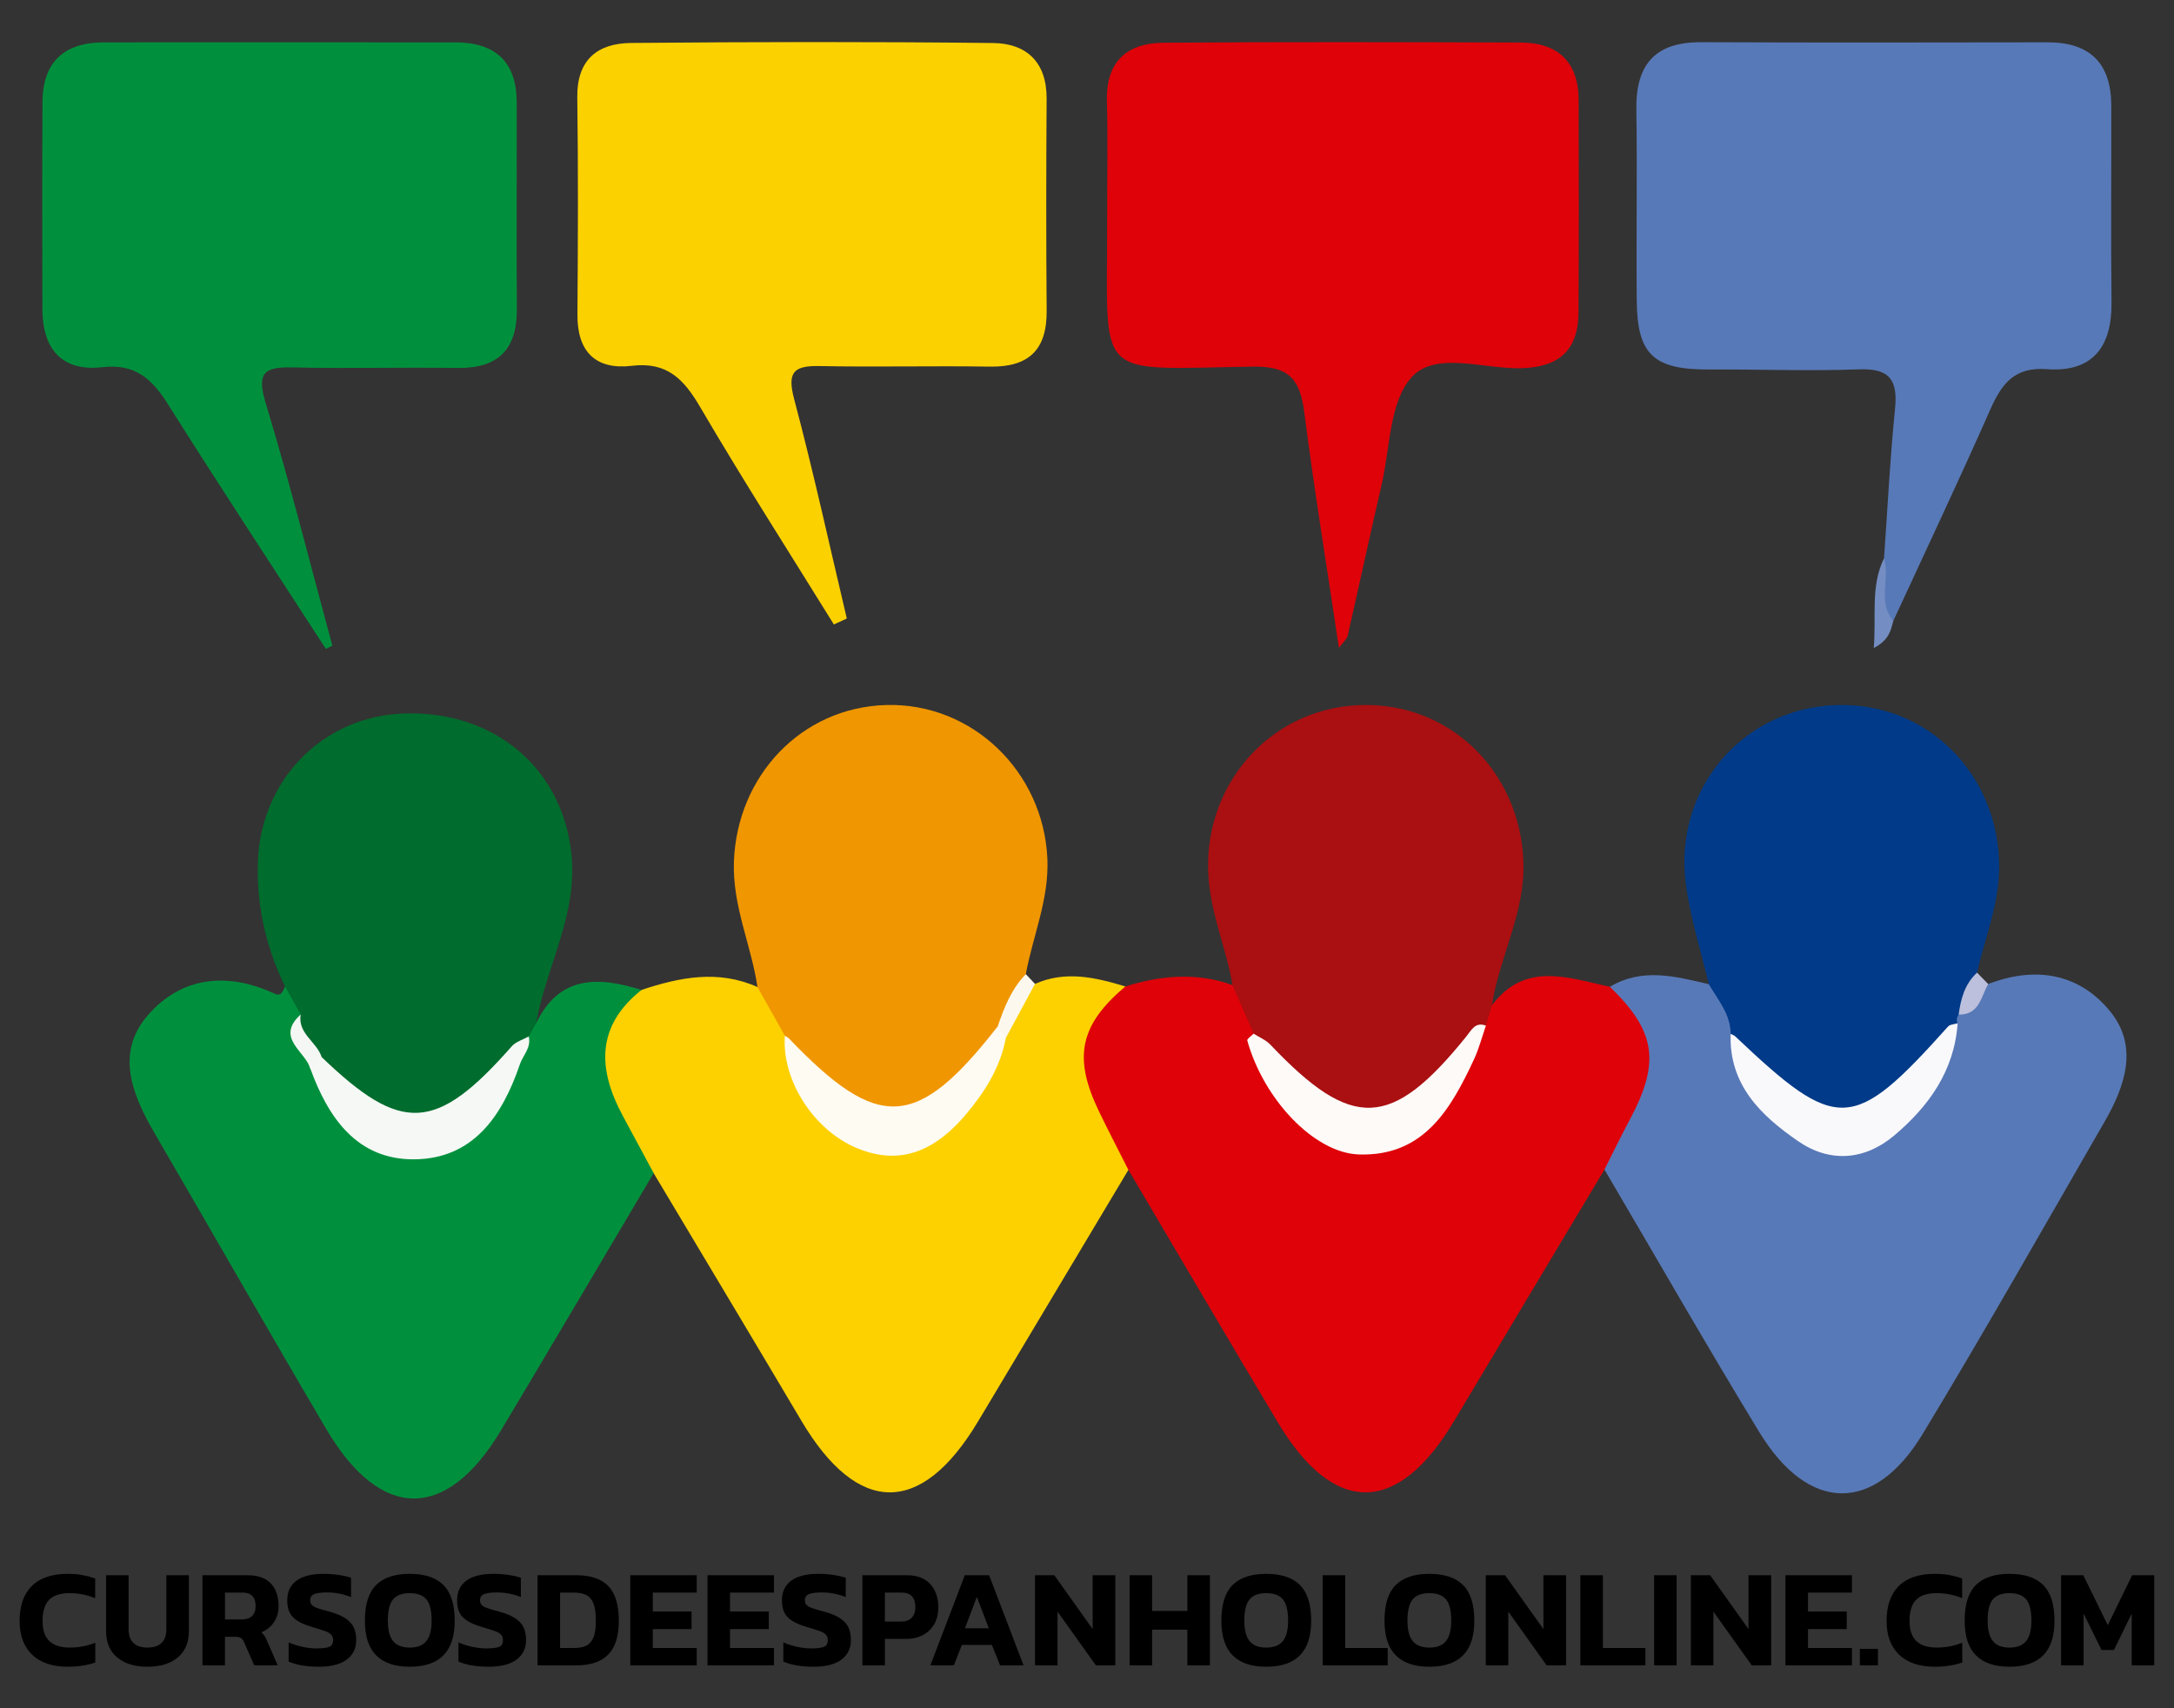 <?xml version="1.0" encoding="utf-8"?>
<!-- Generator: Adobe Illustrator 16.0.0, SVG Export Plug-In . SVG Version: 6.00 Build 0)  -->
<!DOCTYPE svg PUBLIC "-//W3C//DTD SVG 1.1 Basic//EN" "http://www.w3.org/Graphics/SVG/1.1/DTD/svg11-basic.dtd">
<svg version="1.1" baseProfile="basic" xmlns="http://www.w3.org/2000/svg" xmlns:xlink="http://www.w3.org/1999/xlink" x="0px"
	 y="0px" width="210px" height="165px" viewBox="0 0 210 165" xml:space="preserve">
<rect x="0" y="0" width="210" height="165" fill="#333333" stroke="none"/>
<g id="Layer_1">
	<g>
		<g>
			<path display="none" fill="#FEFEFE" d="M4.336,157.145c0.805-1.074,2.051-1.881,3.753-2.055
				c31.052-3.17,62.138-2.87,93.233-1.588c36.313-0.241,72.621-0.027,108.837,2.324c-0.093-50.756-0.102-101.512,0.02-152.269
				c0.009-3.071-0.727-3.548-3.621-3.544C138.892,0.11,71.225,0.116,3.558,0c-3.07-0.006-3.55,0.725-3.544,3.62
				C0.118,56.287,0.125,108.953,0,161.62c-0.004,1.703,0.221,2.609,0.916,3.078C-0.597,161.92,0.534,157.646,4.336,157.145z"/>
			<path fill="#5879B7" d="M181.992,53.915c0.34-4.81,0.576-9.629,1.061-14.424c0.279-2.771-0.509-3.926-3.469-3.816
				c-4.819,0.18-9.649-0.009-14.477,0.015c-5.353,0.024-6.955-1.414-7.004-6.637c-0.058-6.162,0.055-12.326-0.036-18.487
				c-0.064-4.33,1.805-6.509,6.244-6.49c11.158,0.049,22.318,0.029,33.479,0.012c4.126-0.007,6.146,2.051,6.153,6.129
				c0.014,6.329-0.051,12.659,0.022,18.987c0.05,4.301-1.836,6.781-6.244,6.454c-3.154-0.234-4.368,1.416-5.475,3.917
				c-3.025,6.84-6.227,13.603-9.359,20.396C180.349,58.283,181.914,55.988,181.992,53.915z"/>
			<path fill="#00903D" d="M31.474,62.674c-5.094-7.867-10.25-15.694-15.245-23.623c-1.536-2.438-3.157-3.944-6.32-3.586
				c-3.98,0.451-5.809-1.787-5.814-5.648c-0.01-6.655-0.031-13.311,0.01-19.966c0.024-3.887,2.119-5.757,5.948-5.759
				c11.314-0.005,22.628-0.009,33.941,0.003c3.822,0.004,5.912,1.851,5.919,5.771c0.013,6.655-0.035,13.311,0.015,19.965
				c0.029,3.956-1.83,5.771-5.787,5.711c-5.323-0.081-10.65,0.07-15.971-0.055c-2.802-0.065-3.349,0.664-2.498,3.474
				c2.347,7.742,4.315,15.599,6.433,23.41C31.896,62.472,31.685,62.572,31.474,62.674z"/>
			<path fill="#DF0209" d="M129.336,62.573c-1.18-7.897-2.389-15.29-3.344-22.715c-0.4-3.111-1.367-4.499-4.921-4.446
				c-15.646,0.231-14.089,1.561-14.126-14.18c-0.008-3.833,0.075-7.667-0.021-11.497c-0.094-3.827,1.974-5.578,5.48-5.606
				c11.496-0.09,22.994-0.059,34.49-0.019c3.608,0.014,5.584,1.879,5.596,5.562c0.021,6.831,0.032,13.663-0.012,20.494
				c-0.024,3.67-1.868,5.328-5.629,5.402c-3.586,0.07-8.198-1.673-10.493,0.869c-2.155,2.387-2.072,6.823-2.896,10.376
				c-1.127,4.861-2.174,9.741-3.282,14.607C130.116,61.703,129.816,61.932,129.336,62.573z"/>
			<path fill="#FCD100" d="M80.549,60.318c-4.324-6.987-8.762-13.907-12.913-20.995c-1.578-2.695-3.188-4.397-6.602-3.989
				c-3.461,0.413-5.281-1.328-5.256-4.942c0.048-6.99,0.085-13.982-0.014-20.972c-0.052-3.664,1.965-5.241,5.206-5.271
				c11.65-0.105,23.302-0.125,34.952,0.006c3.242,0.036,5.202,1.853,5.178,5.396c-0.046,6.823-0.052,13.648,0.003,20.473
				c0.031,3.769-1.73,5.449-5.488,5.388c-5.491-0.089-10.986,0.056-16.477-0.054c-2.529-0.051-3.102,0.646-2.423,3.203
				c1.862,7.016,3.41,14.115,5.083,21.181C81.382,59.935,80.966,60.126,80.549,60.318z"/>
			<path fill="#DF0209" d="M144.117,97.101c3.221-4.279,7.366-2.65,11.393-1.784c4.427,2.054,6.045,5.998,4.183,10.917
				c-0.979,2.583-2.188,5.155-4.707,6.732c-4.838,8.09-9.689,16.172-14.513,24.271c-5.446,9.149-11.604,9.228-17.046,0.14
				c-4.849-8.103-9.62-16.249-14.427-24.376c-4.162-3.048-5.284-7.371-5.114-12.229c0.11-3.134,1.943-4.773,4.817-5.49
				c3.437-1.071,6.883-1.389,10.35-0.134c2.188,0.735,2.578,2.598,2.857,4.534c0.045,0.323,0.028,0.674,0.146,0.975
				c1.788,4.593,3.96,9.26,9.59,9.424c5.401,0.156,7.734-4.306,9.813-8.545c0.362-0.739,0.535-1.561,0.87-2.318
				C142.731,98.35,143.211,97.542,144.117,97.101z"/>
			<path fill="#5879B7" d="M154.984,112.966c0.817-1.616,1.608-3.25,2.463-4.849c2.948-5.528,2.505-8.508-1.939-12.802
				c3.14-1.875,6.349-1,9.555-0.254c2.132,0.795,2.563,2.638,2.84,4.582c1.757,6.517,5.753,11.061,10.111,10.487
				c6.06-0.795,8.527-5.499,10.031-10.818c0.127-0.437,0.314-0.849,0.541-1.241c0.989-1.194,2.041-2.324,3.467-3.024
				c4.48-1.723,8.694-1.084,11.729,2.578c2.826,3.411,1.515,7.249-0.486,10.716c-5.815,10.079-11.549,20.21-17.572,30.165
				c-4.686,7.742-11.037,7.621-15.8-0.204C164.826,129.928,159.954,121.416,154.984,112.966z"/>
			<path fill="#FDD100" d="M108.703,95.281c-4.393,3.717-5.066,6.833-2.56,12.038c0.92,1.909,1.902,3.788,2.855,5.681
				c-4.844,8.106-9.684,16.216-14.535,24.318c-5.476,9.145-11.613,9.095-17.06-0.098c-4.731-7.983-9.508-15.94-14.265-23.908
				c-3.574-2.165-4.993-5.768-5.772-9.512c-0.793-3.809,0.463-6.92,4.6-8.182c3.704-1.234,7.421-1.969,11.199-0.283
				c2.324,0.847,2.746,3.015,3.474,4.975c-0.022,2.654,1.32,4.74,2.938,6.642c3.62,4.252,8.65,4.337,12.46,0.263
				c1.951-2.087,2.978-4.732,4.245-7.229c1.096-1.75,1.628-3.925,3.693-4.95C102.925,93.725,105.816,94.406,108.703,95.281z"/>
			<path fill="#00903D" d="M61.969,95.62c-4.399,3.482-4.239,7.647-1.816,12.149c0.995,1.849,1.992,3.694,2.988,5.542
				c-4.914,8.285-9.8,16.587-14.749,24.851c-5.275,8.809-11.627,8.777-16.882-0.139c-5.568-9.449-10.991-18.983-16.515-28.458
				c-2.199-3.771-3.92-7.849-0.681-11.542c3.245-3.699,7.669-4.164,12.224-2.036c0.621,0.29,0.799-0.266,0.989-0.7
				c1.834,0.179,1.897,1.6,2.077,2.942c-0.313,1.848,0.51,3.389,1.358,4.922c0.549,1.017,1.024,2.071,1.711,3.005
				c4.708,6.407,10.79,6.114,15.042-0.682c1.063-1.698,1.562-3.623,2.431-5.397c0.374-0.643,0.866-1.132,1.642-1.241
				C54.044,94.163,57.827,94.323,61.969,95.62z"/>
			<path fill="#AA0F11" d="M121.097,99.843c-0.682-1.564-1.362-3.131-2.045-4.695c-0.578-3.432-2.004-6.642-2.301-10.174
				c-0.745-8.847,5.699-16.476,14.484-16.863c8.683-0.382,15.539,6.276,15.918,15.01c0.219,5.008-2.322,9.262-3.038,13.979
				c-0.193,0.653-0.388,1.309-0.581,1.963c-1.805,1.333-2.078,3.682-3.597,5.263C133.871,110.646,126.181,108.854,121.097,99.843z"
				/>
			<path fill="#003A88" d="M189.199,97.999c-0.191,0.26-0.226,0.538-0.102,0.836c-0.296,0.395-0.636,0.775-0.813,1.229
				c-1.84,4.708-5.212,7.982-10.266,7.841c-5.073-0.144-8.81-3.226-10.845-8.044c-0.007-1.907-1.222-3.282-2.113-4.8
				c-0.758-3.225-1.79-6.41-2.218-9.677c-1.193-9.144,5.436-16.936,14.456-17.279c8.823-0.336,15.819,6.646,15.813,15.648
				c-0.003,3.573-1.363,6.811-2.137,10.193C190.631,95.407,190.395,96.913,189.199,97.999z"/>
			<path fill="#F09600" d="M75.809,100.037c-0.88-1.566-1.76-3.134-2.641-4.7c-0.6-4.065-2.434-7.84-2.274-12.128
				c0.308-8.287,6.523-14.879,14.701-15.111c8.3-0.235,15.198,6.42,15.578,14.834c0.177,3.921-1.397,7.441-2.082,11.16
				c-0.606,2.063-1.449,4.02-2.583,5.853c-4.674,8.277-10.977,10.16-17.295,5.319C77.389,103.866,76.709,101.929,75.809,100.037z"/>
			<path fill="#006C2D" d="M51.787,98.836c-0.239,0.424-0.479,0.85-0.718,1.272c-0.377,0.54-0.768,1.07-1.148,1.606
				c-6.039,8.517-12.299,8.823-19.211,0.939c-0.768-1.479-2.809-2.507-1.664-4.668c-0.507-0.901-1.014-1.803-1.519-2.702
				c-1.83-3.795-2.759-7.772-2.617-12.015c0.267-7.983,6.32-14.136,14.203-14.354c8.735-0.24,15.201,5.342,16.083,13.534
				C55.829,88.343,52.761,93.347,51.787,98.836z"/>
			<path fill="#748EC3" d="M181.992,53.915c0.592,1.975-0.662,4.223,0.896,6.055c-0.242,0.888-0.381,1.838-1.889,2.622
				C181.252,59.456,180.67,56.633,181.992,53.915z"/>
			<path fill="#FDF8ED" d="M96.372,99.143C97,97.31,97.7,95.516,99.091,94.092c0.295,0.314,0.591,0.629,0.887,0.942
				c-0.938,1.735-1.875,3.472-2.813,5.208C96.718,100.006,96.454,99.641,96.372,99.143z"/>
			<path fill="#BCC0DC" d="M189.199,97.999c0.203-1.521,0.59-2.961,1.776-4.051c0.358,0.366,0.718,0.732,1.076,1.099
				C191.351,96.273,191.206,98.036,189.199,97.999z"/>
			<path fill="#FDFAF8" d="M121.097,99.843c0.544,0.351,1.188,0.605,1.619,1.063c7.901,8.323,11.688,8.179,18.923-0.792
				c0.514-0.635,0.855-1.431,1.896-1.05c-0.379,1.088-0.669,2.218-1.152,3.258c-2.243,4.817-4.866,9.384-11.104,9.188
				c-4.346-0.135-9.229-5.354-10.797-11.012C120.439,100.349,120.881,100.064,121.097,99.843z"/>
			<path fill="#F9F9FC" d="M167.175,99.861c0.146,0.078,0.318,0.128,0.436,0.237c9.898,9.374,11.372,9.305,20.562-0.942
				c0.191-0.213,0.612-0.219,0.927-0.321c-0.319,4.605-2.807,8.058-6.162,10.871c-2.83,2.373-6.189,2.624-9.229,0.532
				C170.125,107.774,166.996,104.798,167.175,99.861z"/>
			<path fill="#FEFBF3" d="M96.372,99.143c0.264,0.365,0.528,0.732,0.792,1.1c-0.535,2.874-2.06,5.274-3.889,7.431
				c-2.78,3.278-6.144,5.065-10.547,3.202c-4.166-1.762-7.22-6.552-6.915-10.836c0.132,0.089,0.293,0.155,0.403,0.271
				C84.877,109.349,88.568,109.135,96.372,99.143z"/>
			<path fill="#F5F8F5" d="M31.068,102.098c7.731,7.452,11.063,7.255,18.37-1.039c0.395-0.447,1.081-0.64,1.631-0.949
				c0.271,1.082-0.547,1.801-0.852,2.694c-1.703,5.006-4.522,9.131-10.209,9.175c-5.455,0.042-8.272-3.94-10.005-8.699
				C29.505,102.116,30.11,101.948,31.068,102.098z"/>
			<path fill="#F4F7F3" d="M31.068,102.098c-0.355,0.394-0.71,0.787-1.064,1.182c-0.468-1.736-3.468-3.014-0.958-5.29
				C28.736,99.841,30.603,100.623,31.068,102.098z"/>
		</g>
	</g>
</g>
<g id="Layer_2">
	<g>
		<path fill="#000" d="M3.104,159.829c-0.806-0.774-1.209-1.86-1.209-3.257c0-1.468,0.392-2.595,1.176-3.378
			c0.784-0.784,1.946-1.176,3.487-1.176c0.504,0,0.966,0.038,1.385,0.114c0.419,0.077,0.836,0.188,1.25,0.331v1.906
			c-0.784-0.325-1.608-0.487-2.473-0.487c-0.901,0-1.561,0.217-1.98,0.649c-0.419,0.432-0.628,1.112-0.628,2.04
			c0,0.874,0.218,1.521,0.655,1.939s1.097,0.629,1.98,0.629c0.874,0,1.694-0.158,2.459-0.474v1.919
			c-0.793,0.271-1.671,0.405-2.635,0.405C5.065,160.991,3.91,160.604,3.104,159.829z"/>
		<path fill="#000" d="M11.32,160.093c-0.716-0.599-1.074-1.448-1.074-2.547v-5.393h2.176v5.189c0,0.604,0.155,1.054,0.466,1.352
			c0.311,0.297,0.764,0.446,1.358,0.446c0.594,0,1.047-0.149,1.358-0.446c0.311-0.298,0.466-0.748,0.466-1.352v-5.189h2.176v5.393
			c0,1.099-0.358,1.948-1.074,2.547c-0.716,0.6-1.692,0.898-2.926,0.898C13.011,160.991,12.036,160.692,11.32,160.093z"/>
		<path fill="#000" d="M19.557,152.153h4.352c1,0,1.75,0.264,2.25,0.791c0.5,0.526,0.75,1.259,0.75,2.195
			c0,0.586-0.146,1.1-0.439,1.541c-0.292,0.441-0.701,0.771-1.223,0.986c0.117,0.1,0.214,0.207,0.291,0.324
			c0.076,0.117,0.164,0.289,0.263,0.514l1.027,2.352h-2.271l-0.973-2.217c-0.081-0.197-0.185-0.337-0.311-0.419
			c-0.126-0.081-0.307-0.121-0.541-0.121h-1v2.757h-2.176V152.153z M23.341,156.424c0.433,0,0.766-0.108,1-0.324
			c0.234-0.217,0.352-0.536,0.352-0.96c0-0.873-0.419-1.311-1.257-1.311h-1.703v2.595H23.341z"/>
		<path fill="#000" d="M29.172,160.863c-0.5-0.086-0.93-0.21-1.291-0.372v-1.852c0.405,0.181,0.847,0.322,1.324,0.426
			c0.478,0.104,0.933,0.156,1.365,0.156c0.586,0,1-0.052,1.244-0.156c0.243-0.104,0.365-0.317,0.365-0.642
			c0-0.225-0.063-0.403-0.189-0.534c-0.126-0.13-0.318-0.243-0.575-0.338c-0.257-0.094-0.678-0.227-1.263-0.398
			c-0.604-0.18-1.079-0.38-1.426-0.602c-0.347-0.221-0.597-0.486-0.75-0.797c-0.153-0.311-0.229-0.7-0.229-1.169
			c0-0.838,0.299-1.476,0.899-1.912c0.599-0.438,1.475-0.655,2.628-0.655c0.477,0,0.957,0.036,1.439,0.107
			c0.482,0.072,0.881,0.162,1.196,0.271v1.865c-0.748-0.298-1.519-0.446-2.311-0.446c-0.55,0-0.959,0.052-1.23,0.155
			c-0.27,0.104-0.405,0.305-0.405,0.602c0,0.189,0.054,0.34,0.162,0.453c0.108,0.112,0.282,0.212,0.521,0.297
			c0.238,0.086,0.615,0.196,1.128,0.331c0.693,0.189,1.232,0.415,1.615,0.676c0.383,0.262,0.649,0.561,0.797,0.898
			c0.149,0.338,0.223,0.737,0.223,1.196c0,0.793-0.307,1.419-0.919,1.879c-0.613,0.459-1.514,0.688-2.703,0.688
			C30.21,160.991,29.672,160.948,29.172,160.863z"/>
		<path fill="#000" d="M36.341,159.896c-0.73-0.729-1.095-1.847-1.095-3.351c0-1.577,0.36-2.726,1.081-3.446
			s1.806-1.081,3.257-1.081c1.441,0,2.525,0.36,3.25,1.081c0.725,0.721,1.088,1.869,1.088,3.446c0,1.504-0.365,2.621-1.095,3.351
			c-0.73,0.73-1.811,1.095-3.244,1.095C38.152,160.991,37.071,160.627,36.341,159.896z M41.186,158.512
			c0.338-0.419,0.507-1.074,0.507-1.966c0-0.965-0.167-1.649-0.5-2.055c-0.333-0.405-0.87-0.608-1.608-0.608
			c-0.748,0-1.289,0.203-1.622,0.608c-0.333,0.405-0.5,1.09-0.5,2.055c0,0.892,0.169,1.547,0.507,1.966s0.876,0.629,1.615,0.629
			C40.314,159.141,40.848,158.931,41.186,158.512z"/>
		<path fill="#000" d="M45.578,160.863c-0.5-0.086-0.93-0.21-1.291-0.372v-1.852c0.405,0.181,0.847,0.322,1.324,0.426
			c0.478,0.104,0.933,0.156,1.365,0.156c0.586,0,1-0.052,1.244-0.156c0.243-0.104,0.365-0.317,0.365-0.642
			c0-0.225-0.063-0.403-0.189-0.534c-0.126-0.13-0.318-0.243-0.575-0.338c-0.257-0.094-0.678-0.227-1.263-0.398
			c-0.604-0.18-1.079-0.38-1.426-0.602c-0.347-0.221-0.597-0.486-0.75-0.797c-0.153-0.311-0.229-0.7-0.229-1.169
			c0-0.838,0.299-1.476,0.899-1.912c0.599-0.438,1.475-0.655,2.628-0.655c0.477,0,0.957,0.036,1.439,0.107
			c0.482,0.072,0.881,0.162,1.196,0.271v1.865c-0.748-0.298-1.519-0.446-2.311-0.446c-0.55,0-0.959,0.052-1.23,0.155
			c-0.27,0.104-0.405,0.305-0.405,0.602c0,0.189,0.054,0.34,0.162,0.453c0.108,0.112,0.282,0.212,0.521,0.297
			c0.238,0.086,0.615,0.196,1.128,0.331c0.693,0.189,1.232,0.415,1.615,0.676c0.383,0.262,0.649,0.561,0.797,0.898
			c0.149,0.338,0.223,0.737,0.223,1.196c0,0.793-0.307,1.419-0.919,1.879c-0.613,0.459-1.514,0.688-2.703,0.688
			C46.616,160.991,46.078,160.948,45.578,160.863z"/>
		<path fill="#000" d="M51.923,152.153h3.77c1.36,0,2.381,0.347,3.061,1.041c0.68,0.693,1.021,1.815,1.021,3.364
			c0,1.469-0.34,2.553-1.021,3.251s-1.701,1.047-3.061,1.047h-3.77V152.153z M55.396,159.181c0.504,0,0.91-0.072,1.216-0.216
			c0.307-0.145,0.541-0.406,0.703-0.784c0.162-0.379,0.243-0.919,0.243-1.622c0-0.711-0.074-1.264-0.223-1.655
			c-0.148-0.392-0.378-0.669-0.689-0.831c-0.311-0.162-0.728-0.243-1.25-0.243h-1.297v5.352H55.396z"/>
		<path fill="#000" d="M60.883,152.153h6.419v1.676h-4.243v1.824h3.743v1.703h-3.743v1.824h4.243v1.676h-6.419V152.153z"/>
		<path fill="#000" d="M68.343,152.153h6.419v1.676h-4.243v1.824h3.743v1.703h-3.743v1.824h4.243v1.676h-6.419V152.153z"/>
		<path fill="#000" d="M76.958,160.863c-0.5-0.086-0.93-0.21-1.291-0.372v-1.852c0.405,0.181,0.847,0.322,1.324,0.426
			c0.478,0.104,0.933,0.156,1.365,0.156c0.586,0,1-0.052,1.244-0.156c0.243-0.104,0.365-0.317,0.365-0.642
			c0-0.225-0.063-0.403-0.189-0.534c-0.126-0.13-0.318-0.243-0.575-0.338c-0.257-0.094-0.678-0.227-1.263-0.398
			c-0.604-0.18-1.079-0.38-1.426-0.602c-0.347-0.221-0.597-0.486-0.75-0.797c-0.153-0.311-0.229-0.7-0.229-1.169
			c0-0.838,0.299-1.476,0.899-1.912c0.599-0.438,1.475-0.655,2.628-0.655c0.477,0,0.957,0.036,1.439,0.107
			c0.482,0.072,0.881,0.162,1.196,0.271v1.865c-0.748-0.298-1.519-0.446-2.311-0.446c-0.55,0-0.959,0.052-1.23,0.155
			c-0.27,0.104-0.405,0.305-0.405,0.602c0,0.189,0.054,0.34,0.162,0.453c0.108,0.112,0.282,0.212,0.521,0.297
			c0.238,0.086,0.615,0.196,1.128,0.331c0.693,0.189,1.232,0.415,1.615,0.676c0.383,0.262,0.649,0.561,0.797,0.898
			c0.149,0.338,0.223,0.737,0.223,1.196c0,0.793-0.307,1.419-0.919,1.879c-0.613,0.459-1.514,0.688-2.703,0.688
			C77.996,160.991,77.458,160.948,76.958,160.863z"/>
		<path fill="#000" d="M83.303,152.153h4.284c1,0,1.759,0.286,2.277,0.858s0.777,1.322,0.777,2.25
			c0,0.595-0.126,1.121-0.378,1.581c-0.252,0.459-0.615,0.817-1.088,1.074c-0.473,0.257-1.02,0.386-1.642,0.386h-2.054v2.554h-2.176
			V152.153z M87.046,156.627c0.451,0,0.793-0.124,1.027-0.372c0.234-0.248,0.351-0.583,0.351-1.007c0-0.46-0.108-0.811-0.324-1.054
			s-0.545-0.365-0.987-0.365h-1.635v2.798H87.046z"/>
		<path fill="#000" d="M93.195,152.153h2.351l3.325,8.703H96.6l-0.784-1.973h-2.906l-0.77,1.973H89.87L93.195,152.153z
			 M95.519,157.275l-1.162-3.027l-1.149,3.027H95.519z"/>
		<path fill="#000" d="M99.979,152.153h1.865l3.703,5.203v-5.203h2.189v8.703h-1.879l-3.703-5.189v5.189h-2.176V152.153z"/>
		<path fill="#000" d="M109.114,152.153h2.176v3.446h3.405v-3.446h2.176v8.703h-2.176v-3.446h-3.405v3.446h-2.176V152.153z"/>
		<path fill="#000" d="M119.074,159.896c-0.729-0.729-1.095-1.847-1.095-3.351c0-1.577,0.36-2.726,1.081-3.446
			s1.807-1.081,3.257-1.081c1.441,0,2.525,0.36,3.25,1.081c0.726,0.721,1.088,1.869,1.088,3.446c0,1.504-0.364,2.621-1.095,3.351
			c-0.729,0.73-1.811,1.095-3.243,1.095S119.804,160.627,119.074,159.896z M123.919,158.512c0.338-0.419,0.507-1.074,0.507-1.966
			c0-0.965-0.167-1.649-0.5-2.055s-0.869-0.608-1.608-0.608c-0.748,0-1.288,0.203-1.621,0.608c-0.334,0.405-0.5,1.09-0.5,2.055
			c0,0.892,0.168,1.547,0.506,1.966s0.877,0.629,1.615,0.629C123.047,159.141,123.581,158.931,123.919,158.512z"/>
		<path fill="#000" d="M127.764,152.153h2.176v7.027h4.108v1.676h-6.284V152.153z"/>
		<path fill="#000" d="M134.832,159.896c-0.729-0.729-1.095-1.847-1.095-3.351c0-1.577,0.36-2.726,1.081-3.446
			s1.807-1.081,3.257-1.081c1.441,0,2.525,0.36,3.25,1.081c0.726,0.721,1.088,1.869,1.088,3.446c0,1.504-0.364,2.621-1.095,3.351
			c-0.729,0.73-1.811,1.095-3.243,1.095S135.562,160.627,134.832,159.896z M139.677,158.512c0.338-0.419,0.507-1.074,0.507-1.966
			c0-0.965-0.167-1.649-0.5-2.055s-0.869-0.608-1.608-0.608c-0.748,0-1.288,0.203-1.621,0.608c-0.334,0.405-0.5,1.09-0.5,2.055
			c0,0.892,0.168,1.547,0.506,1.966s0.877,0.629,1.615,0.629C138.805,159.141,139.339,158.931,139.677,158.512z"/>
		<path fill="#000" d="M143.521,152.153h1.864l3.703,5.203v-5.203h2.189v8.703H149.4l-3.703-5.189v5.189h-2.176V152.153z"/>
		<path fill="#000" d="M152.657,152.153h2.176v7.027h4.108v1.676h-6.284V152.153z"/>
		<path fill="#000" d="M159.779,152.153h2.176v8.703h-2.176V152.153z"/>
		<path fill="#000" d="M163.333,152.153h1.864l3.703,5.203v-5.203h2.189v8.703h-1.878l-3.703-5.189v5.189h-2.176V152.153z"/>
		<path fill="#000" d="M172.469,152.153h6.419v1.676h-4.243v1.824h3.743v1.703h-3.743v1.824h4.243v1.676h-6.419V152.153z"/>
		<path fill="#000" d="M179.657,159.262h1.743v1.595h-1.743V159.262z"/>
		<path fill="#000" d="M183.448,159.829c-0.807-0.774-1.21-1.86-1.21-3.257c0-1.468,0.392-2.595,1.176-3.378
			c0.784-0.784,1.946-1.176,3.486-1.176c0.505,0,0.967,0.038,1.386,0.114c0.419,0.077,0.835,0.188,1.25,0.331v1.906
			c-0.784-0.325-1.608-0.487-2.474-0.487c-0.9,0-1.561,0.217-1.979,0.649c-0.419,0.432-0.628,1.112-0.628,2.04
			c0,0.874,0.218,1.521,0.655,1.939c0.437,0.419,1.097,0.629,1.979,0.629c0.874,0,1.693-0.158,2.46-0.474v1.919
			c-0.793,0.271-1.672,0.405-2.636,0.405C185.409,160.991,184.254,160.604,183.448,159.829z"/>
		<path fill="#000" d="M190.874,159.896c-0.729-0.729-1.095-1.847-1.095-3.351c0-1.577,0.36-2.726,1.081-3.446
			s1.807-1.081,3.257-1.081c1.441,0,2.525,0.36,3.25,1.081c0.726,0.721,1.088,1.869,1.088,3.446c0,1.504-0.364,2.621-1.095,3.351
			c-0.729,0.73-1.811,1.095-3.243,1.095S191.604,160.627,190.874,159.896z M195.719,158.512c0.338-0.419,0.507-1.074,0.507-1.966
			c0-0.965-0.167-1.649-0.5-2.055s-0.869-0.608-1.608-0.608c-0.748,0-1.288,0.203-1.621,0.608c-0.334,0.405-0.5,1.09-0.5,2.055
			c0,0.892,0.168,1.547,0.506,1.966s0.877,0.629,1.615,0.629C194.847,159.141,195.381,158.931,195.719,158.512z"/>
		<path fill="#000" d="M199.091,152.153h2.148l2.365,4.824l2.352-4.824h2.135v8.703h-2.176v-5l-1.716,3.514h-1.203l-1.729-3.514
			v5h-2.176V152.153z"/>
	</g>
</g>
</svg>
